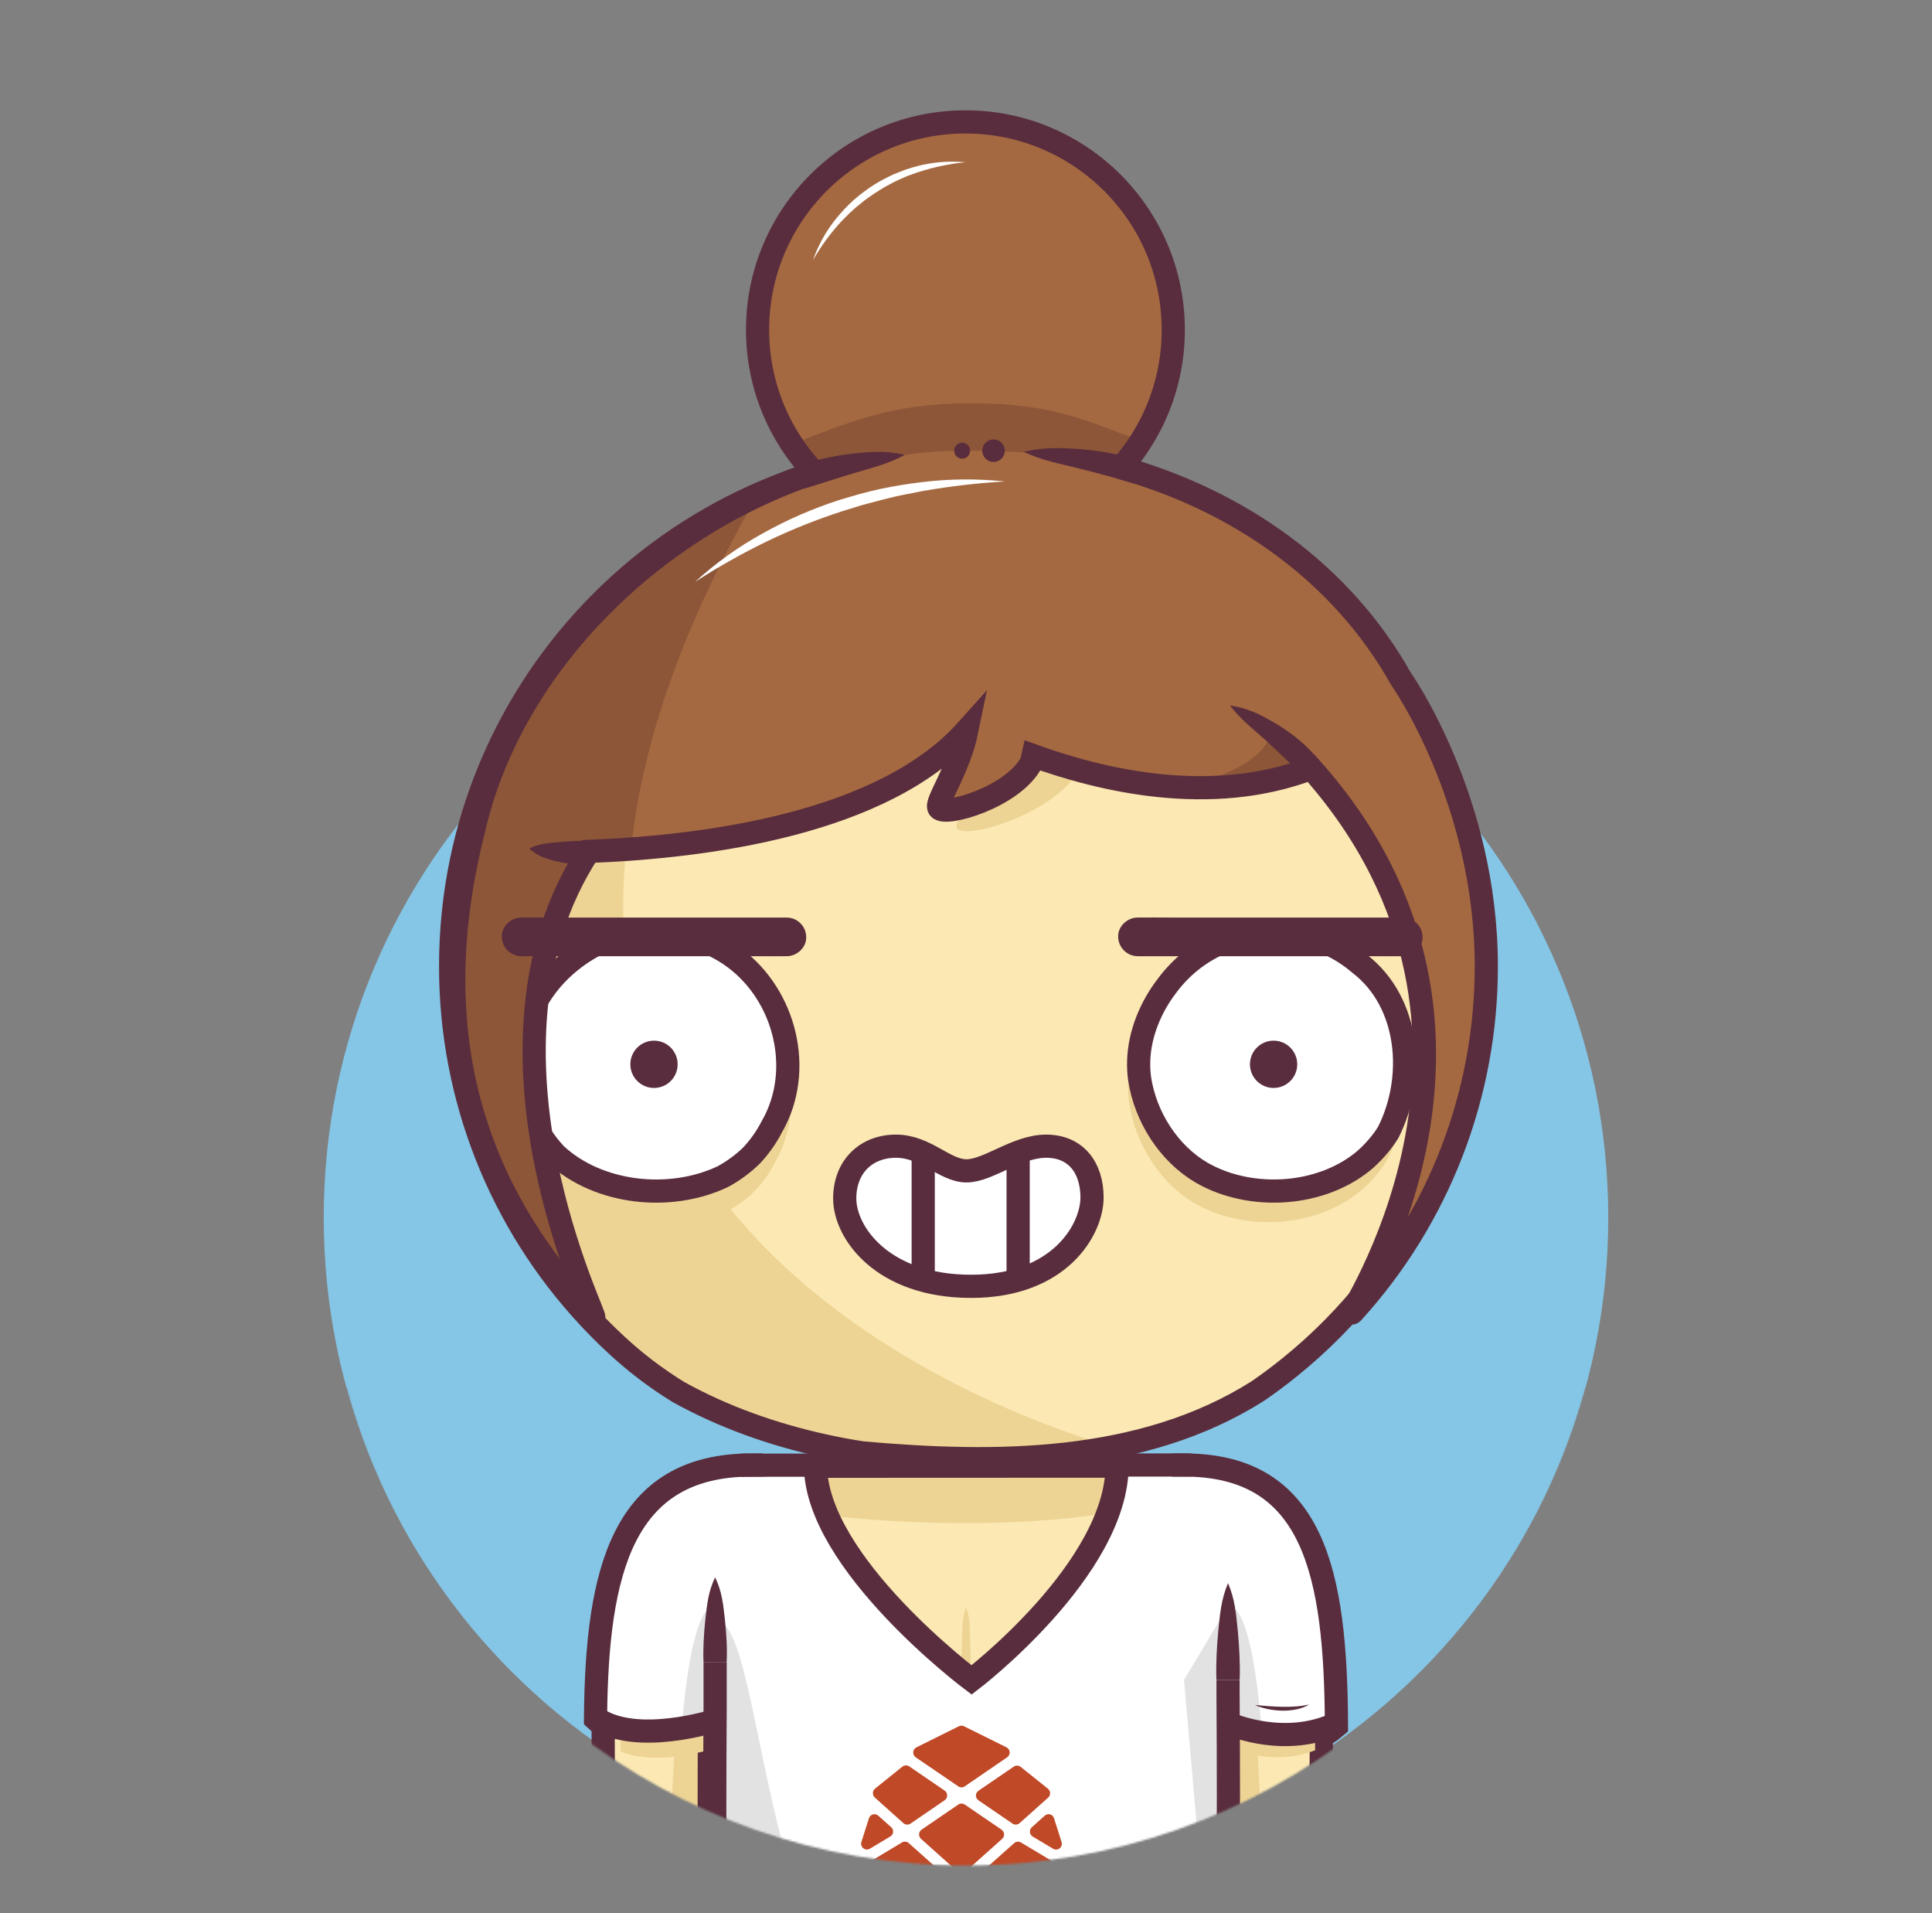 <svg width="1000" height="990" viewBox="0 0 1000 990" fill="none" xmlns="http://www.w3.org/2000/svg">
<rect x="0" y="0" width="1000" height="990" fill="#808080" stroke="none"/>
<mask id="mask0_22_5180" style="mask-type:luminance" maskUnits="userSpaceOnUse" x="0" y="0" width="1000" height="966">
<path d="M1000 0H0V718.31H179.2C217.58 860.69 346.65 965.41 500 965.41C653.35 965.41 782.42 860.69 820.8 718.31H1000V0Z" fill="white"/>
</mask>
<g mask="url(#mask0_22_5180)">
<path d="M500.001 962.602C683.603 962.602 832.443 813.763 832.443 630.16C832.443 446.557 683.603 297.718 500.001 297.718C316.398 297.718 167.559 446.557 167.559 630.16C167.559 813.763 316.398 962.602 500.001 962.602Z" fill="#85C5E5"/>
<path d="M610 758.72C700.76 758.72 682 872.96 682.87 1000H610V758.72Z" fill="#FBE8B3"/>
<path d="M632.74 831.87L610 870L621.38 1000H653.14C653.91 819.73 632.74 831.87 632.74 831.87Z" fill="#EDD494"/>
<path d="M233.25 500C233.25 352.68 352.68 233.25 500 233.25C647.32 233.25 766.75 352.68 766.75 500C766.788 539.694 757.949 578.895 740.88 614.731C723.811 650.568 698.945 682.135 668.1 707.12C662.627 711.573 656.98 715.803 651.16 719.81C591 758 515 758 446.39 751.89C439.73 750.89 433.09 749.63 426.5 748.18C400.17 742.38 374.68 733.43 351.13 720.38C345.31 716.793 339.667 712.92 334.2 708.76C328.706 704.576 323.432 700.11 318.4 695.38C313.64 690.96 309.044 686.367 304.61 681.6C258.667 632.299 233.161 567.39 233.25 500Z" fill="#FBE8B3"/>
<path d="M269.612 634.48C270.312 635.68 271.002 636.88 271.722 638.06C272.152 638.78 272.602 639.48 273.052 640.2C273.712 641.27 274.372 642.34 275.052 643.39C275.532 644.15 276.052 644.89 276.512 645.63C277.172 646.63 277.832 647.63 278.512 648.63C279.022 649.39 279.512 650.15 280.072 650.91C280.732 651.91 281.392 652.83 282.072 653.79C282.612 654.56 283.172 655.32 283.722 656.09C284.272 656.86 285.062 657.94 285.722 658.86C286.382 659.78 286.872 660.39 287.452 661.15C288.032 661.91 288.822 662.95 289.522 663.85C290.222 664.75 290.712 665.36 291.312 666.11C291.912 666.86 292.722 667.87 293.432 668.74C294.142 669.61 294.662 670.23 295.282 670.97C295.902 671.71 296.722 672.69 297.452 673.54C298.182 674.39 298.722 675.01 299.362 675.74L301.582 678.24C302.232 678.97 302.892 679.68 303.582 680.4C304.442 681.34 305.312 682.27 306.182 683.19L307.392 684.47C308.682 685.81 309.982 687.15 311.302 688.47L311.562 688.74C312.852 690.02 314.162 691.29 315.472 692.55L317.052 694.05C318.002 694.94 318.952 695.83 319.912 696.71L321.072 697.77C322.072 698.71 323.162 699.63 324.212 700.55C327.478 703.397 330.812 706.127 334.212 708.74C339.672 712.9 345.315 716.773 351.142 720.36C374.692 733.36 400.142 742.36 426.512 748.16C433.102 749.61 439.742 750.86 446.402 751.87C488.502 755.62 533.402 757.05 575.682 748.79C508.452 729 185.592 612.74 388.802 257.48C386.082 258.73 383.402 260.02 380.742 261.36L380.152 261.65C378.932 262.26 377.712 262.89 376.502 263.53L375.502 264.06C371.742 266.06 368.022 268.13 364.372 270.29L363.472 270.82C362.312 271.51 361.162 272.21 360.012 272.92L359.142 273.46C355.568 275.693 352.052 278.003 348.592 280.39L347.512 281.14C346.422 281.9 345.352 282.66 344.282 283.43L343.622 283.9C341.442 285.493 339.288 287.107 337.162 288.74L336.542 289.22C335.542 290 334.542 290.8 333.542 291.61L332.372 292.55C331.372 293.36 330.372 294.17 329.372 295C327.262 296.75 325.182 298.55 323.132 300.37L321.992 301.37L319.302 303.82L318.002 305C315.148 307.667 312.358 310.39 309.632 313.17L308.252 314.58C307.462 315.4 306.672 316.22 305.892 317.05C305.432 317.54 304.972 318.05 304.522 318.53C303.148 319.997 301.795 321.483 300.462 322.99C300.012 323.5 299.552 323.99 299.102 324.53C298.392 325.34 297.692 326.16 296.992 326.98L295.482 328.77C294.802 329.58 294.122 330.39 293.482 331.21C292.942 331.87 292.402 332.54 291.872 333.21C290.802 334.54 289.752 335.87 288.712 337.21C288.172 337.91 287.632 338.61 287.102 339.32C286.572 340.03 285.902 340.91 285.312 341.72C284.722 342.53 284.242 343.17 283.722 343.9C283.202 344.63 282.592 345.45 282.042 346.23C281.095 347.563 280.162 348.913 279.242 350.28C278.742 351.01 278.242 351.76 277.752 352.5C277.262 353.24 276.652 354.16 276.112 355L274.622 357.31L272.942 360.02C272.512 360.71 272.082 361.4 271.662 362.09C270.772 363.55 269.912 365.02 269.052 366.49L267.832 368.65C267.292 369.6 266.752 370.56 266.222 371.52C265.822 372.25 265.422 372.98 265.032 373.71C264.392 374.9 263.762 376.1 263.132 377.3L261.932 379.64C261.292 380.92 260.652 382.19 260.022 383.48C259.692 384.17 259.352 384.87 259.022 385.57C258.502 386.66 258.022 387.76 257.492 388.86C257.182 389.52 256.882 390.18 256.582 390.86C255.842 392.507 255.118 394.173 254.412 395.86C254.192 396.38 253.982 396.91 253.762 397.43C253.232 398.7 252.712 399.97 252.202 401.25C251.932 401.92 251.672 402.59 251.412 403.25C250.912 404.51 250.412 405.78 249.962 407.05C249.752 407.6 249.542 408.15 249.342 408.7C248.715 410.453 248.098 412.207 247.492 413.96L246.932 415.66C246.492 416.993 246.062 418.327 245.642 419.66L245.042 421.57C244.572 423.11 244.112 424.65 243.672 426.2C243.572 426.53 243.472 426.86 243.382 427.2C242.862 429.04 242.362 430.887 241.882 432.74C241.722 433.33 241.582 433.93 241.432 434.52C241.082 435.91 240.742 437.3 240.432 438.7L240.012 440.45C239.582 442.35 239.162 444.25 238.772 446.16L238.622 446.93C238.282 448.63 237.948 450.33 237.622 452.03C237.512 452.64 237.412 453.24 237.302 453.85C237.042 455.34 236.792 456.85 236.562 458.35C236.482 458.86 236.392 459.35 236.322 459.87C236.022 461.82 235.752 463.78 235.492 465.75L235.342 467.05C235.142 468.64 234.962 470.24 234.792 471.84C234.732 472.44 234.662 473.04 234.602 473.65C234.442 475.33 234.292 477.02 234.152 478.71C234.152 479.06 234.092 479.4 234.072 479.71C233.925 481.71 233.795 483.727 233.682 485.76C233.682 486.29 233.682 486.83 233.612 487.36C233.545 488.933 233.485 490.503 233.432 492.07C233.432 492.66 233.432 493.25 233.432 493.84C233.432 495.89 233.352 497.95 233.352 500.01C233.352 500.01 233.352 500.08 233.352 500.11C233.352 502.33 233.352 504.53 233.432 506.73C233.432 507.49 233.492 508.25 233.512 509.01C233.562 510.48 233.612 511.95 233.682 513.42C233.682 514.31 233.792 515.19 233.842 516.08C233.922 517.41 233.992 518.74 234.092 520.08C234.162 521.08 234.252 521.97 234.332 522.91C234.442 524.17 234.542 525.43 234.672 526.68C234.762 527.68 234.882 528.62 234.982 529.59C235.122 530.8 235.252 532.02 235.402 533.23C235.522 534.23 235.662 535.23 235.792 536.18C235.952 537.36 236.112 538.55 236.292 539.73C236.442 540.73 236.602 541.73 236.762 542.73C236.942 543.89 237.132 545.06 237.332 546.22C237.512 547.22 237.692 548.22 237.882 549.22C238.092 550.37 238.312 551.52 238.532 552.66C238.752 553.8 238.942 554.66 239.152 555.66C239.392 556.8 239.632 557.93 239.892 559.06C240.152 560.19 240.332 561.06 240.572 561.99C240.832 563.12 241.112 564.24 241.392 565.35C241.672 566.46 241.882 567.3 242.132 568.26C242.432 569.38 242.732 570.49 243.042 571.6C243.302 572.6 243.572 573.52 243.852 574.47C244.172 575.58 244.502 576.68 244.852 577.78C245.202 578.88 245.432 579.67 245.732 580.62C246.032 581.57 246.432 582.81 246.792 583.9C247.152 584.99 247.412 585.77 247.732 586.7C248.112 587.79 248.492 588.88 248.882 589.97C249.212 590.88 249.532 591.8 249.882 592.71L251.122 595.98C251.472 596.87 251.812 597.77 252.122 598.66C252.562 599.75 253.012 600.85 253.462 601.94C253.822 602.8 254.172 603.67 254.542 604.53C255.012 605.65 255.542 606.75 255.992 607.86C256.362 608.68 256.722 609.51 257.092 610.33C257.612 611.49 258.162 612.63 258.692 613.77L259.772 616.07C260.382 617.33 261.012 618.57 261.642 619.82C261.962 620.45 262.262 621.09 262.592 621.72C264.512 625.46 266.512 629.15 268.592 632.79C268.882 633.26 269.252 633.87 269.612 634.48Z" fill="#EDD494"/>
<path d="M233.25 500C233.25 352.68 352.68 233.25 500 233.25C647.32 233.25 766.75 352.68 766.75 500C766.788 539.694 757.949 578.895 740.88 614.731C723.811 650.568 698.945 682.135 668.1 707.12C662.627 711.573 656.98 715.803 651.16 719.81C591 758 515 758 446.39 751.89C439.73 750.89 433.09 749.63 426.5 748.18C400.17 742.38 374.68 733.43 351.13 720.38C345.31 716.793 339.667 712.92 334.2 708.76C328.706 704.576 323.432 700.11 318.4 695.38C313.64 690.96 309.044 686.367 304.61 681.6C258.667 632.299 233.161 567.39 233.25 500Z" stroke="#592D3D" stroke-width="12" stroke-miterlimit="10"/>
<path d="M386.122 758.72C295.352 758.72 314.122 872.96 313.252 1000H386.122V758.72Z" fill="#FBE8B3"/>
<path d="M367.232 831.87L390.002 870L378.612 1000H346.882C346.072 819.73 367.232 831.87 367.232 831.87Z" fill="#EDD494"/>
<path d="M619.472 1070H380.532C377.011 1070 373.636 1068.6 371.148 1066.11C368.659 1063.62 367.262 1060.24 367.262 1056.72V772C367.262 768.48 368.659 765.103 371.148 762.613C373.636 760.123 377.011 758.723 380.532 758.72H613.762C626.852 758.72 632.762 766.38 632.762 778.6V1056.68C632.767 1058.43 632.427 1060.16 631.761 1061.78C631.096 1063.39 630.117 1064.86 628.883 1066.1C627.648 1067.34 626.181 1068.32 624.566 1068.99C622.951 1069.66 621.22 1070 619.472 1070Z" fill="#FBE8B3"/>
<path d="M629.052 766.62C628.055 765.394 627.212 764.051 626.542 762.62C624.141 760.738 621.284 759.527 618.262 759.11C616.773 758.879 615.268 758.766 613.762 758.77H380.532C377.02 758.773 373.652 760.166 371.165 762.645C368.679 765.125 367.275 768.488 367.262 772C396.262 782.42 450.552 788.24 500.002 788.24C563.062 788.24 604.382 778.89 629.052 766.62Z" fill="#EDD494"/>
<path d="M610 758.72C700.76 758.72 682 872.96 682.87 1000H632.74" stroke="#592D3D" stroke-width="12" stroke-miterlimit="10" stroke-linecap="square"/>
<path d="M386.122 758.72C295.352 758.72 314.122 872.96 313.252 1000H363.322" stroke="#592D3D" stroke-width="12" stroke-miterlimit="10" stroke-linecap="square"/>
<path d="M380.531 758.82L613.761 758.72" stroke="#592D3D" stroke-width="12" stroke-miterlimit="10"/>
<path d="M380.532 1070H497.152C388.002 1070 396.242 838.82 367.262 838.82V1056.68C367.257 1058.43 367.596 1060.16 368.26 1061.77C368.925 1063.39 369.901 1064.86 371.134 1066.09C372.366 1067.33 373.831 1068.31 375.444 1068.98C377.056 1069.65 378.785 1070 380.532 1070Z" fill="#EDD494"/>
<path d="M361.259 860.85C361.069 857.18 361.149 853.51 361.309 849.85C361.469 846.19 361.779 842.5 362.169 838.85C362.369 837.01 362.569 835.18 362.819 833.34C363.069 831.5 363.309 829.67 363.669 827.83C364.378 824.022 365.585 820.323 367.259 816.83C368.933 820.323 370.14 824.022 370.849 827.83C371.209 829.67 371.469 831.5 371.699 833.34C371.929 835.18 372.149 837.01 372.349 838.85C372.729 842.52 373.029 846.19 373.199 849.85C373.369 853.51 373.449 857.19 373.259 860.85H361.259Z" fill="#592D3D"/>
<path d="M632.742 870V878C633.002 912 633.002 947 632.742 980.75C632.742 983.62 632.742 986.47 632.742 989.28V1056.69C632.746 1058.44 632.405 1060.16 631.74 1061.78C631.075 1063.39 630.099 1064.86 628.866 1066.1C627.634 1067.33 626.17 1068.31 624.558 1068.98C622.946 1069.65 621.217 1070 619.472 1070H380.532C377.011 1070 373.636 1068.6 371.148 1066.11C368.659 1063.62 367.262 1060.24 367.262 1056.72V998.52C367.262 996.01 367.262 993.45 367.262 990.87C367.012 956 367.012 921 367.262 885.57V860.85" stroke="#592D3D" stroke-width="12" stroke-miterlimit="10"/>
<path d="M626.74 870C626.55 865.83 626.64 861.65 626.8 857.47C626.96 853.29 627.27 849.12 627.65 844.94C627.85 842.85 628.06 840.76 628.3 838.67C628.54 836.58 628.79 834.5 629.15 832.41C629.847 828.106 631.052 823.9 632.74 819.88C634.428 823.9 635.633 828.106 636.33 832.41C636.69 834.5 636.95 836.59 637.18 838.67C637.41 840.75 637.63 842.85 637.83 844.94C638.21 849.12 638.52 853.29 638.68 857.47C638.84 861.65 638.93 865.83 638.74 870H626.74Z" fill="#592D3D"/>
<path d="M570.68 842.45C570.9 833 582.9 829 588.9 835C589.875 835.995 590.644 837.173 591.164 838.466C591.684 839.759 591.944 841.141 591.93 842.535C591.915 843.928 591.627 845.305 591.08 846.587C590.534 847.868 589.74 849.03 588.745 850.005C587.749 850.98 586.572 851.749 585.279 852.269C583.986 852.789 582.603 853.049 581.21 853.035C579.817 853.021 578.44 852.732 577.158 852.185C575.876 851.639 574.715 850.845 573.74 849.85C572.766 848.88 571.994 847.726 571.469 846.456C570.944 845.186 570.675 843.824 570.68 842.45Z" fill="#592D3D"/>
<path d="M408.109 842.15C407.899 834 416.899 830 422.899 833C430.899 836 430.899 847 422.899 852C418.899 854 414.899 852 411.149 849.52C410.182 848.552 409.416 847.403 408.894 846.138C408.372 844.873 408.106 843.518 408.109 842.15Z" fill="#592D3D"/>
<path d="M500 831.77C500.715 833.655 501.218 835.614 501.5 837.61C501.797 839.543 501.961 841.494 501.99 843.45L502.29 855.14C502.38 859.03 502.5 862.93 502.54 866.83L502.71 878.5C502.94 894.07 502.93 909.66 502.99 925.24C503.05 940.82 503.17 956.4 502.99 971.98C502.9 979.77 502.69 987.56 502.46 995.35C502.36 999.24 502.17 1003.14 501.79 1007.03C501.45 1010.96 500.859 1014.87 500.02 1018.72C499.181 1014.87 498.59 1010.96 498.25 1007.03C497.87 1003.14 497.68 999.24 497.58 995.35C497.35 987.56 497.14 979.77 497.05 971.98C496.85 956.4 497.05 940.82 497.05 925.24C497.05 909.66 497.05 894.09 497.23 878.51L497.4 866.81L497.73 855.13L498.06 843.45C498.097 841.494 498.264 839.543 498.56 837.61C498.822 835.616 499.305 833.657 500 831.77Z" fill="#EDD494"/>
<path d="M425.219 883C426.702 882.295 428.272 881.791 429.889 881.5C431.433 881.21 432.998 881.043 434.569 881L443.919 880.67L462.619 880.26C475.079 880.07 487.529 880.02 499.999 879.99C512.469 879.96 524.929 879.83 537.389 879.99C543.619 880.08 549.849 880.29 556.089 880.52C559.199 880.63 562.319 880.82 565.429 881.19C568.587 881.54 571.713 882.135 574.779 882.97C571.715 883.81 568.588 884.402 565.429 884.74C562.319 885.12 559.199 885.31 556.089 885.41C549.849 885.64 543.619 885.84 537.389 885.93C524.929 886.12 512.469 885.93 499.999 885.93C487.529 885.93 475.069 885.93 462.599 885.78C456.369 885.72 450.139 885.52 443.919 885.28L434.569 884.94C433.001 884.898 431.44 884.731 429.899 884.44C428.282 884.17 426.708 883.686 425.219 883Z" fill="#EDD494"/>
<path d="M442.41 914.38C443.591 913.817 444.853 913.442 446.15 913.27C447.349 913.101 448.561 913.05 449.77 913.12C452.16 913.22 454.55 913.28 456.94 913.33C461.72 913.44 466.5 913.48 471.28 913.5C480.91 913.5 490.37 913.58 500.04 913.29C509.71 913 519.3 912.86 528.92 912.9C533.73 912.9 538.54 913.03 543.34 913.14C545.757 913.172 548.17 913.329 550.57 913.61C553.037 913.882 555.472 914.395 557.84 915.14C555.528 916.048 553.129 916.718 550.68 917.14C548.296 917.569 545.888 917.857 543.47 918C538.65 918.35 533.83 918.65 529.02 918.82C519.38 919.18 509.75 919.14 500.14 919.27C495.33 919.27 490.53 919.49 485.66 919.37C480.79 919.25 475.97 919.24 471.14 919.06C466.31 918.88 461.46 918.48 456.64 917.98C454.22 917.71 451.82 917.41 449.41 917.08C448.193 916.931 446.996 916.649 445.84 916.24C444.599 915.82 443.439 915.191 442.41 914.38Z" fill="#EDD494"/>
<path d="M438.93 949.87C440.116 949.172 441.405 948.666 442.75 948.37C444.003 948.079 445.283 947.914 446.57 947.88L454.2 947.56C459.29 947.38 464.39 947.23 469.48 947.15C479.66 947 489.84 947 500 947C510.16 947 520.36 946.83 530.54 947C535.63 947.09 540.72 947.3 545.81 947.53C548.363 947.616 550.91 947.836 553.44 948.19C556.045 948.547 558.61 949.154 561.1 950C558.618 950.831 556.063 951.423 553.47 951.77C550.937 952.132 548.387 952.356 545.83 952.44C540.74 952.67 535.65 952.88 530.56 952.97C520.38 953.17 510.19 953.03 500.01 952.97C489.83 952.91 479.65 952.91 469.47 952.72C464.38 952.62 459.28 952.44 454.19 952.23L446.56 951.86C445.273 951.821 443.993 951.653 442.74 951.36C441.398 951.07 440.112 950.567 438.93 949.87Z" fill="#EDD494"/>
<path d="M680.7 905.78C680.9 868.68 679.49 835.71 672.96 810.39C662.88 785.04 644.78 769.92 612.84 769.92L635.69 904.39C635.69 904.39 658.2 914.68 680.7 905.78Z" fill="#EDD494"/>
<path d="M689.299 895.23C688.161 896.168 686.924 896.98 685.609 897.65" stroke="#592D3D" stroke-width="12" stroke-miterlimit="10" stroke-linecap="square"/>
<path d="M328.999 809.32C322.179 834.89 320.999 868.45 321.259 906.32C341.159 914.87 371.689 904.17 371.689 904.17L388.999 771.89C358.139 771.89 339.739 785.79 328.999 809.32Z" fill="#EDD494"/>
<path d="M616.662 758.16L578.222 758.26C578.222 811.98 502.892 869.4 502.892 869.4C502.892 869.4 422.092 808.82 422.092 758.26L383.432 758.16C379.912 758.16 376.536 759.558 374.046 762.046C371.555 764.534 370.155 767.91 370.152 771.43V1056.12C370.155 1059.64 371.555 1063.02 374.046 1065.5C376.536 1067.99 379.912 1069.39 383.432 1069.39H622.362C625.882 1069.39 629.257 1067.99 631.746 1065.5C634.234 1063.01 635.632 1059.64 635.632 1056.12V778C635.632 765.82 629.752 758.16 616.662 758.16Z" fill="white"/>
<path d="M612.84 758.16C676.38 758.16 686.24 814.16 686.74 891.32C668.15 902.94 637.83 892.64 637.83 892.64L612.84 758.16Z" fill="white"/>
<path d="M635.63 831.31L612.84 869.4L624.23 999.4H635.83V893.78L653.11 896.67C647.49 824.5 635.63 831.31 635.63 831.31Z" fill="#E2E2E2"/>
<path d="M389.002 758.16C327.222 758.16 313.182 811.95 312.152 885.82C331.152 905.67 370.102 890.4 370.102 890.4L389.002 758.16Z" fill="white"/>
<path d="M370.122 831.31V890.4L352.812 894.7C358.483 824.63 370.122 831.31 370.122 831.31Z" fill="#E2E2E2"/>
<path d="M612.84 758.16C680.26 758.16 691.29 814.44 691.74 891.94C665.54 904.36 637.83 892.64 637.83 892.64" stroke="#592D3D" stroke-width="12" stroke-miterlimit="10" stroke-linecap="square"/>
<path d="M389 758.16C322.21 758.16 308.92 812.85 308.25 888.87C328.84 903.66 370.1 890.4 370.1 890.4" stroke="#592D3D" stroke-width="12" stroke-miterlimit="10" stroke-linecap="square"/>
<path d="M383.429 1069.39H499.999C390.809 1069.39 399.089 838.25 370.109 838.25V1056.12C370.111 1057.87 370.456 1059.6 371.127 1061.21C371.797 1062.82 372.779 1064.29 374.017 1065.52C375.254 1066.75 376.722 1067.73 378.337 1068.39C379.953 1069.06 381.683 1069.4 383.429 1069.39Z" fill="#E2E2E2"/>
<path d="M364.149 860.29C363.959 856.62 364.039 852.94 364.209 849.29C364.379 845.64 364.679 841.95 365.059 838.29C365.259 836.46 365.469 834.62 365.709 832.78C365.949 830.94 366.199 829.11 366.559 827.28C367.267 823.471 368.474 819.773 370.149 816.28C371.824 819.773 373.031 823.471 373.739 827.28C374.099 829.11 374.359 830.95 374.589 832.78C374.819 834.61 375.039 836.46 375.239 838.29C375.626 841.97 375.912 845.637 376.099 849.29C376.259 852.96 376.339 856.64 376.099 860.29H364.149Z" fill="#592D3D"/>
<path d="M635.632 869.4V877.4C635.892 911.4 635.892 946.4 635.632 980.16C635.632 983.03 635.632 985.88 635.632 988.69V1056.1C635.632 1059.62 634.234 1062.99 631.745 1065.48C629.257 1067.97 625.881 1069.37 622.362 1069.37H383.432C379.912 1069.37 376.535 1067.97 374.045 1065.48C371.555 1063 370.155 1059.62 370.152 1056.1V990.3C369.892 955.44 369.892 920.44 370.152 885V860.29" stroke="#592D3D" stroke-width="12" stroke-miterlimit="10"/>
<path d="M629.63 869.4C629.44 865.22 629.53 861.04 629.69 856.87C629.85 852.7 630.16 848.51 630.55 844.34C630.75 842.25 630.95 840.16 631.19 838.07C631.43 835.98 631.68 833.89 632.05 831.8C632.741 827.496 633.943 823.29 635.63 819.27C637.325 823.288 638.531 827.494 639.22 831.8C639.58 833.89 639.85 835.98 640.07 838.07C640.29 840.16 640.52 842.25 640.72 844.34C641.11 848.51 641.41 852.69 641.57 856.87C641.73 861.05 641.83 865.22 641.63 869.4H629.63Z" fill="#592D3D"/>
<path d="M383.43 758.26L616.66 758.16" stroke="#592D3D" stroke-width="12" stroke-miterlimit="10"/>
<path d="M310.719 891.94C311.857 892.972 313.089 893.896 314.399 894.7" stroke="#592D3D" stroke-width="12" stroke-miterlimit="10" stroke-linecap="square"/>
<path d="M677.59 882.13C675.509 883.367 673.222 884.22 670.84 884.65C668.465 885.113 666.049 885.327 663.63 885.29C661.221 885.247 658.821 884.986 656.46 884.51C655.28 884.29 654.12 883.94 652.97 883.64C651.82 883.34 650.69 882.86 649.59 882.4C650.8 882.4 651.98 882.57 653.15 882.67L656.67 882.96C657.84 882.96 659 883.16 660.17 883.17C661.34 883.18 662.5 883.28 663.66 883.29C665.98 883.34 668.3 883.29 670.66 883.11C672.99 882.943 675.305 882.616 677.59 882.13Z" fill="#592D3D"/>
<path d="M578.22 758.26C578.22 811.98 502.89 869.4 502.89 869.4C502.89 869.4 422.09 808.82 422.09 758.26" stroke="#592D3D" stroke-width="12" stroke-miterlimit="10"/>
<path fill-rule="evenodd" clip-rule="evenodd" d="M490.592 889C485.892 891.37 475.972 896 470.592 899.65C465.212 903.3 465.892 906.75 463.542 909.12C461.192 911.49 454.142 917.4 449.442 920.95C444.742 924.5 445.912 933.95 444.742 937.51C443.572 941.07 441.212 949.34 440.032 952.89C438.852 956.44 442.382 961.17 444.742 965.89C447.102 970.61 452.962 983.63 455.312 988.37C457.662 993.11 464.722 990.73 470.592 995.46C476.971 1000.59 483.65 1005.33 490.592 1009.66C496.462 1013.21 498.822 1013.21 504.692 1009.66C511.635 1005.33 518.314 1000.59 524.692 995.46C530.572 990.73 537.622 993.1 539.982 988.37C542.342 983.64 548.202 970.62 550.552 965.89C552.902 961.16 556.432 956.42 555.262 952.89C554.092 949.36 551.732 941.06 550.552 937.51C549.372 933.96 550.552 924.51 545.852 920.95C540.946 917.258 536.24 913.309 531.752 909.12C527.752 905.35 529.402 903.2 524.692 899.65C519.982 896.1 509.412 891.37 504.692 889C502.523 887.838 500.102 887.231 497.642 887.231C495.182 887.231 492.76 887.838 490.592 889Z" fill="white"/>
<path fill-rule="evenodd" clip-rule="evenodd" d="M474.001 909.46L496.001 924.46C496.5 924.79 497.083 924.97 497.681 924.98C498.277 924.976 498.859 924.795 499.351 924.46L521.351 909.39C521.773 909.089 522.11 908.684 522.329 908.214C522.547 907.744 522.641 907.226 522.599 906.709C522.558 906.192 522.384 905.695 522.093 905.266C521.803 904.837 521.406 904.49 520.941 904.26L498.941 893.36C498.529 893.162 498.078 893.06 497.621 893.06C497.164 893.06 496.713 893.162 496.301 893.36L474.361 904.26C473.889 904.491 473.486 904.843 473.192 905.279C472.898 905.716 472.725 906.221 472.688 906.746C472.652 907.271 472.754 907.796 472.984 908.269C473.215 908.742 473.566 909.146 474.001 909.44V909.46ZM505.141 929.19C505.138 929.68 505.255 930.163 505.482 930.597C505.709 931.031 506.038 931.403 506.441 931.68L524.081 943.74C524.632 944.11 525.29 944.288 525.952 944.245C526.615 944.201 527.244 943.939 527.741 943.5L542.531 930.27C542.86 929.979 543.121 929.62 543.295 929.217C543.469 928.814 543.553 928.378 543.541 927.94C543.529 927.501 543.42 927.07 543.223 926.678C543.026 926.286 542.746 925.942 542.401 925.67L528.281 914.38C527.782 913.982 527.168 913.753 526.529 913.728C525.891 913.703 525.261 913.882 524.731 914.24L506.441 926.75C506.043 927.022 505.716 927.385 505.488 927.81C505.26 928.235 505.138 928.708 505.131 929.19H505.141ZM461.271 945.59C461.627 945.904 461.903 946.298 462.077 946.74C462.251 947.181 462.317 947.658 462.271 948.13C462.222 948.602 462.061 949.056 461.802 949.454C461.543 949.853 461.193 950.183 460.781 950.42L450.251 956.73C449.729 957.039 449.126 957.182 448.521 957.141C447.916 957.1 447.337 956.877 446.861 956.5C446.382 956.122 446.029 955.606 445.85 955.021C445.671 954.437 445.675 953.812 445.861 953.23L449.761 940.98C449.909 940.502 450.174 940.069 450.532 939.72C450.89 939.37 451.33 939.116 451.811 938.98C452.293 938.843 452.801 938.831 453.288 938.947C453.774 939.062 454.223 939.301 454.591 939.64L461.271 945.59ZM518.401 946.87L499.351 933.87C498.857 933.539 498.276 933.362 497.681 933.362C497.087 933.362 496.505 933.539 496.011 933.87L477.011 946.87C476.635 947.128 476.322 947.468 476.097 947.865C475.871 948.262 475.74 948.705 475.711 949.16C475.688 949.618 475.765 950.076 475.938 950.501C476.11 950.926 476.375 951.308 476.711 951.62L495.711 968.62C496.26 969.112 496.974 969.38 497.711 969.37C498.448 969.374 499.159 969.107 499.711 968.62L518.711 951.62C519.056 951.314 519.325 950.933 519.498 950.507C519.672 950.08 519.745 949.619 519.711 949.16C519.681 948.703 519.546 948.259 519.317 947.862C519.088 947.465 518.772 947.126 518.391 946.87H518.401ZM467.601 943.5L452.821 930.27C452.493 929.971 452.234 929.604 452.061 929.195C451.889 928.786 451.807 928.344 451.821 927.9C451.83 927.461 451.935 927.03 452.128 926.636C452.322 926.242 452.599 925.895 452.941 925.62L467.061 914.26C467.564 913.858 468.182 913.629 468.825 913.606C469.468 913.582 470.101 913.766 470.631 914.13L488.901 926.63C489.318 926.908 489.661 927.284 489.898 927.725C490.135 928.166 490.26 928.659 490.261 929.16C490.263 929.66 490.139 930.153 489.902 930.593C489.664 931.033 489.32 931.407 488.901 931.68L471.281 943.74C470.729 944.115 470.067 944.296 469.4 944.252C468.734 944.209 468.101 943.944 467.601 943.5ZM543.481 962.5L528.431 953.5C527.885 953.179 527.252 953.039 526.621 953.1C525.991 953.161 525.396 953.42 524.921 953.84L506.531 970.25C506.155 970.59 505.872 971.019 505.707 971.498C505.542 971.978 505.501 972.491 505.587 972.99C505.674 973.489 505.886 973.958 506.203 974.354C506.521 974.749 506.933 975.057 507.401 975.25L532.911 985.59C533.632 985.876 534.435 985.873 535.152 985.58C535.87 985.287 536.447 984.728 536.761 984.02L544.661 966.31C544.963 965.642 545.009 964.886 544.792 964.186C544.575 963.486 544.108 962.89 543.481 962.51V962.5ZM545.571 941L549.461 953.25C549.608 953.701 549.646 954.18 549.572 954.649C549.498 955.117 549.314 955.562 549.035 955.945C548.756 956.329 548.39 956.641 547.967 956.855C547.544 957.07 547.076 957.181 546.601 957.18C546.065 957.18 545.539 957.031 545.081 956.75L534.531 950.44C534.125 950.202 533.782 949.87 533.531 949.471C533.281 949.073 533.13 948.619 533.091 948.15C533.045 947.678 533.112 947.201 533.286 946.76C533.46 946.318 533.736 945.924 534.091 945.61L540.781 939.61C541.152 939.279 541.6 939.046 542.083 938.93C542.567 938.815 543.071 938.822 543.551 938.95C544.033 939.095 544.47 939.359 544.823 939.717C545.176 940.075 545.434 940.516 545.571 941ZM489.771 973C489.855 972.493 489.807 971.973 489.632 971.489C489.457 971.006 489.161 970.576 488.771 970.24L470.381 953.83C469.907 953.41 469.312 953.151 468.682 953.09C468.051 953.029 467.417 953.169 466.871 953.49L451.871 962.49C451.239 962.875 450.769 963.478 450.549 964.184C450.328 964.891 450.371 965.653 450.671 966.33L458.591 984.04C458.908 984.744 459.484 985.299 460.199 985.59C460.914 985.88 461.714 985.884 462.431 985.6L487.931 975.27C488.406 975.08 488.824 974.771 489.146 974.374C489.469 973.977 489.684 973.504 489.771 973ZM498.771 978L519.231 986.29C519.736 986.495 520.174 986.834 520.501 987.269C520.827 987.705 521.029 988.221 521.085 988.763C521.14 989.304 521.047 989.851 520.816 990.343C520.585 990.836 520.224 991.257 519.771 991.56L499.291 1005.78C498.803 1006.13 498.22 1006.31 497.621 1006.32C497.023 1006.31 496.442 1006.12 495.951 1005.78L475.491 991.56C475.041 991.254 474.682 990.83 474.453 990.335C474.225 989.84 474.136 989.292 474.196 988.75C474.255 988.209 474.461 987.693 474.792 987.26C475.122 986.826 475.565 986.491 476.071 986.29L496.531 978C497.265 977.734 498.073 977.755 498.791 978.06L498.771 978Z" fill="#C04927"/>
<path d="M271.401 568.53C270.401 540.17 289.401 516.17 314.681 504.97C317.336 503.883 320.062 502.981 322.841 502.27C336.856 498.806 351.599 499.759 365.051 505C368.12 506.18 371.103 507.57 373.981 509.16C403.511 525.05 416.771 562.41 405.341 592.62C404.183 595.666 402.785 598.615 401.161 601.44C397.173 609.748 391.15 616.913 383.651 622.27C381.149 624.111 378.527 625.781 375.801 627.27C348.421 640.27 311.421 636.27 289.351 615.87C287.141 613.527 285.099 611.031 283.241 608.4C281.118 605.397 279.255 602.219 277.671 598.9C274.318 592.095 272.389 584.677 272.001 577.1C271.639 574.257 271.439 571.396 271.401 568.53Z" fill="#EDD494"/>
<path d="M269.772 550.18C268.772 521.82 287.772 497.82 313.052 486.62C315.703 485.533 318.427 484.631 321.202 483.92C335.215 480.438 349.962 481.374 363.422 486.6C366.487 487.78 369.468 489.17 372.342 490.76C401.872 506.65 415.132 544.02 403.702 574.22C402.552 577.269 401.154 580.219 399.522 583.04C398.14 585.749 396.566 588.356 394.812 590.84C393.084 593.302 391.186 595.641 389.132 597.84C386.912 600.037 384.532 602.066 382.012 603.91C379.512 605.753 376.889 607.424 374.162 608.91C346.782 621.91 309.782 617.91 287.722 597.52C285.511 595.174 283.47 592.674 281.612 590.04C279.487 587.037 277.62 583.859 276.032 580.54C272.67 573.761 270.727 566.366 270.322 558.81C269.964 555.947 269.781 553.065 269.772 550.18Z" fill="white" stroke="#592D3D" stroke-width="12" stroke-miterlimit="10"/>
<path d="M338.51 563.03C345.27 563.03 350.75 557.55 350.75 550.79C350.75 544.03 345.27 538.55 338.51 538.55C331.75 538.55 326.27 544.03 326.27 550.79C326.27 557.55 331.75 563.03 338.51 563.03Z" fill="#592D3D"/>
<path d="M583.89 560.47C584.32 545.34 590.56 530.38 598.99 519.14C601.143 516.12 603.523 513.268 606.11 510.61C617.61 498.622 633.013 491.133 649.543 489.492C666.074 487.852 682.648 492.166 696.28 501.66C698.552 503.245 700.732 504.958 702.81 506.79C729.81 528.24 732.93 569.93 718.13 600.02C716.692 602.411 715.096 604.703 713.35 606.88C711.037 609.781 708.503 612.499 705.77 615.01C685.5 632.84 653.96 637.14 628.36 627.43C624.713 626.054 621.185 624.382 617.81 622.43C599.91 611.65 587.44 591.34 584.38 570.2C583.966 566.974 583.802 563.721 583.89 560.47Z" fill="#EDD494"/>
<path d="M589.382 549C589.802 534.85 595.802 520.85 603.902 510.34C605.986 507.506 608.279 504.832 610.762 502.34C622.013 491.101 636.821 484.123 652.651 482.602C668.481 481.08 684.347 485.11 697.532 494C699.714 495.477 701.811 497.076 703.812 498.79C729.812 518.86 732.812 557.86 718.552 586.01C717.17 588.255 715.633 590.4 713.952 592.43C711.72 595.146 709.282 597.686 706.662 600.03C687.152 616.71 656.802 620.74 632.172 611.65C628.658 610.346 625.257 608.758 622.002 606.9C604.782 596.82 592.782 577.82 589.832 558.05C589.439 555.05 589.289 552.024 589.382 549Z" fill="white" stroke="#592D3D" stroke-width="12" stroke-miterlimit="10"/>
<path d="M659.209 563.03C665.969 563.03 671.449 557.55 671.449 550.79C671.449 544.03 665.969 538.55 659.209 538.55C652.449 538.55 646.969 544.03 646.969 550.79C646.969 557.55 652.449 563.03 659.209 563.03Z" fill="#592D3D"/>
<path d="M463.75 593.17C479.3 593.17 488.87 605.93 500.24 605.93C511.61 605.93 526.15 593.17 541.51 593.17C556.87 593.17 565.23 604.29 565.23 619.69C565.23 636.34 548.48 665.69 502.63 665.69C456.78 665.69 437.23 637.95 437.23 620.24C437.23 603.89 448.2 593.17 463.75 593.17Z" fill="white" stroke="#592D3D" stroke-width="12" stroke-miterlimit="10"/>
<path d="M477.852 596.6V662.1" stroke="#592D3D" stroke-width="12" stroke-miterlimit="10"/>
<path d="M526.992 596.6V662.1" stroke="#592D3D" stroke-width="12" stroke-miterlimit="10"/>
<path d="M499.701 278.25C559.116 278.25 607.281 230.085 607.281 170.67C607.281 111.255 559.116 63.09 499.701 63.09C440.286 63.09 392.121 111.255 392.121 170.67C392.121 230.085 440.286 278.25 499.701 278.25Z" fill="#A56941"/>
<path d="M559.289 397.34C546.419 421.34 499.289 434.78 495.459 428.76C491.159 422.03 533.299 373.44 509.359 322.62" fill="#EDD494"/>
<path d="M420.82 134.59C423.577 126.683 427.699 119.322 433 112.84C434.37 111.25 435.72 109.63 437.16 108.1C438.6 106.57 440.16 105.1 441.69 103.69C443.22 102.28 444.9 100.96 446.57 99.69C448.24 98.42 449.98 97.19 451.74 96.04C453.5 94.89 455.34 93.83 457.21 92.85L460.03 91.42C460.96 90.922 461.915 90.471 462.89 90.07C464.89 89.31 466.78 88.45 468.78 87.78C470.78 87.11 472.78 86.46 474.78 85.97C482.888 83.862 491.3 83.185 499.64 83.97C491.482 84.756 483.434 86.433 475.64 88.97C474.64 89.23 473.74 89.67 472.79 89.97L469.94 90.97C468.06 91.7 466.25 92.62 464.4 93.42C462.55 94.22 460.82 95.27 459.02 96.19C457.22 97.11 455.58 98.28 453.85 99.31C452.12 100.34 450.52 101.59 448.85 102.72C447.18 103.85 445.7 105.24 444.09 106.47C442.48 107.7 441.09 109.15 439.56 110.47L435.28 114.78C429.74 120.826 424.89 127.47 420.82 134.59Z" fill="white"/>
<path d="M409.801 229.76C429.001 259 435.671 233.25 498.001 233.25C605.211 233.25 571.621 258.25 590.691 228.1C563.101 218.45 546.691 208.71 502.561 208.71C460.261 208.71 438.691 219.05 409.801 229.76Z" fill="#8D5638"/>
<path d="M499.701 278.25C559.116 278.25 607.281 230.085 607.281 170.67C607.281 111.255 559.116 63.09 499.701 63.09C440.286 63.09 392.121 111.255 392.121 170.67C392.121 230.085 440.286 278.25 499.701 278.25Z" stroke="#592D3D" stroke-width="12" stroke-miterlimit="10"/>
<path d="M421.521 244.56C335.161 273.62 263.781 346.74 245.061 429.8C213.001 556.34 262.891 634 307.171 681.6C311.541 686.3 237.711 543.34 304.741 440.6C365.841 438.28 457.161 426.22 500.521 377.74C496.181 398.87 484.001 415 486.001 418.18C488.881 422.69 524.191 412.65 533.841 394.64L534.671 391.03C569.391 403.61 626.431 417.62 678.671 397.64C801.811 535.94 691.291 689 700.301 679C744.783 630.004 769.387 566.176 769.301 500C769.301 413.58 725.021 351.11 725.021 351.11C694.501 296.7 641.501 259.24 580.221 242" fill="#A56941"/>
<path d="M326.66 439.38C332.04 387.16 351.66 326.88 391.36 257.48C388.646 258.733 385.96 260.027 383.3 261.36L382.71 261.65C381.49 262.26 380.27 262.89 379.06 263.53L378.06 264.06C374.3 266.06 370.59 268.137 366.93 270.29L366.03 270.82C364.87 271.51 363.72 272.21 362.57 272.92L361.71 273.46C358.13 275.693 354.61 278.003 351.15 280.39L350.07 281.14C348.99 281.9 347.91 282.66 346.84 283.43L346.19 283.9C344.01 285.493 341.853 287.107 339.72 288.74L339.1 289.22C338.1 290 337.1 290.8 336.1 291.61L334.92 292.55C333.92 293.36 332.92 294.17 331.92 295C329.81 296.75 327.74 298.55 325.68 300.37L324.54 301.37L321.85 303.82L320.53 305C317.683 307.667 314.893 310.39 312.16 313.17L310.79 314.58C309.99 315.4 309.2 316.22 308.42 317.05L307.05 318.53C305.683 320.023 304.333 321.513 303 323C302.54 323.51 302.08 324 301.63 324.54C300.92 325.35 300.22 326.17 299.52 327C299.01 327.59 298.52 328.18 298.01 328.78C297.33 329.59 296.65 330.4 296.01 331.22C295.47 331.88 294.94 332.55 294.4 333.22C293.34 334.55 292.29 335.88 291.25 337.22C290.7 337.92 290.16 338.62 289.63 339.33C289.1 340.04 288.43 340.92 287.84 341.73L286.25 343.91C285.69 344.69 285.12 345.46 284.57 346.24C283.63 347.58 282.69 348.93 281.77 350.29C281.27 351.02 280.77 351.77 280.29 352.51C279.81 353.25 279.18 354.17 278.64 355.01C278.1 355.85 277.64 356.55 277.16 357.32C276.68 358.09 276.03 359.12 275.47 360.03C275.04 360.72 274.61 361.41 274.19 362.1C273.31 363.56 272.443 365.027 271.59 366.5C271.17 367.22 270.77 367.94 270.36 368.66C269.82 369.61 269.28 370.57 268.75 371.53C268.35 372.26 267.95 372.99 267.56 373.72C266.92 374.91 266.29 376.11 265.67 377.31C265.26 378.09 264.86 378.87 264.46 379.65C263.82 380.93 263.18 382.2 262.56 383.49C262.22 384.18 261.89 384.88 261.56 385.58C261.04 386.67 260.56 387.77 260.02 388.87L259.11 390.87C258.37 392.517 257.647 394.183 256.94 395.87C256.72 396.39 256.51 396.92 256.29 397.44C255.76 398.71 255.29 399.98 254.73 401.26C254.47 401.93 254.2 402.6 253.94 403.26C253.45 404.52 252.94 405.79 252.49 407.06L251.88 408.71C251.213 410.463 250.593 412.217 250.02 413.97L249.46 415.67C249.02 417.003 248.59 418.337 248.17 419.67C247.97 420.3 247.77 420.94 247.58 421.58C247.1 423.12 246.64 424.663 246.2 426.21C246.1 426.54 246 426.87 245.91 427.21C245.39 429.05 244.89 430.897 244.41 432.75L243.96 434.53C243.77 435.27 243.59 436.02 243.41 436.77C241.85 443.46 240.53 450 239.41 456.41C239.31 457.06 239.19 457.71 239.09 458.36L238.85 459.87C238.55 461.83 238.277 463.793 238.03 465.76C237.97 466.19 237.92 466.63 237.87 467.06C237.67 468.65 237.49 470.25 237.32 471.85L237.14 473.66C236.97 475.34 236.82 477.03 236.69 478.72L236.6 479.72C236.447 481.72 236.32 483.737 236.22 485.77C236.22 486.3 236.17 486.84 236.14 487.37C236.067 488.943 236.007 490.513 235.96 492.08C235.96 492.67 235.96 493.26 235.91 493.85C235.91 495.9 235.84 497.96 235.84 500.02V500.12C235.84 502.327 235.867 504.533 235.92 506.74C235.92 507.5 235.98 508.26 236 509.02C236.05 510.49 236.1 511.96 236.17 513.43C236.22 514.32 236.28 515.2 236.33 516.09C236.41 517.42 236.49 518.75 236.58 520.09C236.65 521.09 236.74 521.98 236.82 522.92C236.93 524.18 237.03 525.44 237.16 526.69C237.25 527.69 237.37 528.63 237.47 529.6C237.61 530.81 237.74 532.03 237.89 533.24C238.01 534.24 238.15 535.24 238.28 536.19C238.44 537.37 238.61 538.56 238.78 539.74C238.93 540.74 239.09 541.74 239.25 542.74C239.44 543.9 239.62 545.07 239.83 546.23C240 547.23 240.18 548.23 240.37 549.23C240.58 550.38 240.8 551.53 241.03 552.67C241.26 553.81 241.43 554.67 241.64 555.67C241.88 556.81 242.12 557.94 242.38 559.07C242.64 560.2 242.83 561.07 243.06 562C243.32 563.13 243.6 564.25 243.88 565.36C244.16 566.47 244.37 567.31 244.63 568.27C244.92 569.39 245.22 570.5 245.53 571.61C245.8 572.61 246.06 573.53 246.34 574.48C246.66 575.59 246.99 576.69 247.34 577.79C247.69 578.89 247.91 579.68 248.21 580.63C248.51 581.58 248.92 582.82 249.28 583.91C249.59 584.84 249.89 585.78 250.21 586.71L251.36 589.98L252.36 592.72C252.77 593.81 253.19 594.9 253.61 595.99C253.95 596.88 254.29 597.78 254.61 598.67C255.05 599.76 255.5 600.86 255.95 601.95C256.31 602.81 256.66 603.68 257.03 604.54C257.51 605.66 258.03 606.76 258.49 607.87C258.85 608.7 259.21 609.52 259.58 610.34C260.1 611.5 260.65 612.64 261.19 613.78C261.55 614.55 261.9 615.32 262.27 616.08C262.87 617.34 263.5 618.58 264.13 619.83L265.08 621.73C267 625.47 269 629.16 271.08 632.8C271.44 633.42 271.81 634.03 272.17 634.64C272.87 635.84 273.56 637.04 274.28 638.22C274.72 638.94 275.17 639.64 275.61 640.36C276.27 641.43 276.93 642.5 277.61 643.55C278.09 644.31 278.61 645.05 279.08 645.79C279.73 646.79 280.39 647.79 281.08 648.79C281.59 649.55 282.08 650.31 282.64 651.07C283.3 652.07 283.96 652.99 284.64 653.95C285.18 654.72 285.74 655.48 286.29 656.25C286.84 657.02 287.63 658.1 288.29 659.02C288.95 659.94 289.44 660.55 290.01 661.31L292.08 664.01C292.67 664.77 293.27 665.52 293.87 666.27C294.47 667.02 295.28 668.03 295.99 668.9C296.7 669.77 297.22 670.39 297.84 671.13C298.46 671.87 299.28 672.85 300.01 673.7C300.74 674.55 301.28 675.17 301.92 675.9L304.14 678.4C304.79 679.13 305.45 679.84 306.14 680.56L307.29 681.81C310.19 683.73 238.38 542.51 304.78 440.73C311.7 440.33 319 439.94 326.66 439.38Z" fill="#8D5638"/>
<path d="M657.943 378.93C657.943 378.93 655.842 399.74 607.312 407.15C630.423 408.75 655.053 406.69 678.693 397.64C681.913 401.25 657.943 378.93 657.943 378.93Z" fill="#8D5638"/>
<path d="M304.739 441C304.739 441 293.739 442.14 273.969 439.11Z" fill="#A56941"/>
<path d="M305.349 447C304.839 447.08 304.539 447.11 304.159 447.15C303.779 447.19 303.449 447.22 303.089 447.25C302.389 447.25 301.699 447.33 301.009 447.33C299.639 447.33 298.279 447.33 296.929 447.17C294.238 446.941 291.566 446.533 288.929 445.95C287.619 445.66 286.319 445.36 285.029 444.95C283.727 444.615 282.448 444.197 281.199 443.7C278.511 442.648 276.05 441.09 273.949 439.11C275.266 438.441 276.642 437.895 278.059 437.48C279.355 437.092 280.674 436.788 282.009 436.57C284.599 436.15 287.129 436.02 289.649 435.78C292.169 435.54 294.649 435.39 297.099 435.25C298.319 435.17 299.539 435.13 300.729 435.08H302.509C302.799 435.08 303.099 435.08 303.369 435.08C303.639 435.08 303.969 435.08 304.099 435.08L305.349 447Z" fill="#592D3D"/>
<path d="M677.001 396.19C677.001 396.19 666.291 381.89 636.621 365.19Z" fill="#A56941"/>
<path d="M672.142 399.78L670.372 397.87L668.372 395.75C666.982 394.34 665.552 392.9 664.102 391.5C661.182 388.68 658.152 385.88 655.102 383.1C652.052 380.32 648.802 377.66 645.672 374.78C644.112 373.34 642.542 371.87 641.042 370.26C639.461 368.665 637.995 366.961 636.652 365.16C638.901 365.433 641.124 365.881 643.302 366.5C645.422 367.131 647.505 367.879 649.542 368.74C651.542 369.63 653.542 370.57 655.452 371.65C657.362 372.73 659.292 373.78 661.172 374.94C664.955 377.247 668.574 379.814 672.002 382.62C673.712 384.07 675.432 385.53 677.002 387.15C677.822 387.94 678.612 388.78 679.392 389.65C679.782 390.1 680.172 390.52 680.552 391C680.932 391.48 681.272 391.89 681.772 392.59L672.142 399.78Z" fill="#592D3D"/>
<path d="M421.521 244.56C335.161 273.62 263.781 346.74 245.061 429.8C213.001 556.34 262.891 634 307.171 681.6C311.541 686.3 237.711 543.34 304.741 440.6C365.841 438.28 457.161 426.22 500.521 377.74C496.181 398.87 484.001 415 486.001 418.18C488.881 422.69 524.191 412.65 533.841 394.64L534.671 391.03C569.391 403.61 626.431 417.62 678.671 397.64C801.811 535.94 691.291 689 700.301 679C744.783 630.004 769.387 566.176 769.301 500C769.301 413.58 725.021 351.11 725.021 351.11C694.501 296.7 641.501 259.24 580.221 242" stroke="#592D3D" stroke-width="12" stroke-miterlimit="10"/>
<path d="M520.11 249.17C505.866 249.987 491.682 251.633 477.63 254.1C474.14 254.78 470.63 255.52 467.19 256.16C463.75 256.8 460.29 257.77 456.84 258.57L446.57 261.29C443.18 262.29 439.81 263.37 436.43 264.4C422.945 268.748 409.772 274.006 397 280.14C384.164 286.369 371.724 293.382 359.75 301.14C370.414 291.409 382.188 282.971 394.83 276C407.476 268.928 420.795 263.133 434.59 258.7C438.06 257.7 441.52 256.62 445.01 255.65C448.5 254.68 452.01 253.83 455.55 253.06C459.09 252.29 462.65 251.65 466.21 251.06C469.77 250.47 473.36 249.98 476.95 249.54C491.276 247.772 505.756 247.648 520.11 249.17Z" fill="white"/>
<path d="M529.832 233.83C534.892 232.62 540.07 231.976 545.272 231.91C547.832 231.85 550.382 231.91 552.942 232.04C555.502 232.17 558.062 232.34 560.622 232.56C565.776 233.006 570.9 233.741 575.972 234.76C581.106 235.757 586.15 237.176 591.052 239L587.152 250.35C582.542 248.97 577.912 247.57 573.212 246.28C568.512 244.99 563.762 243.77 558.962 242.57L551.712 240.81C549.282 240.24 546.842 239.66 544.412 239C539.405 237.723 534.525 235.992 529.832 233.83Z" fill="#592D3D"/>
<path d="M412.449 241.49C416.891 239.772 421.453 238.385 426.099 237.34C430.721 236.285 435.394 235.467 440.099 234.89C442.439 234.61 444.779 234.36 447.099 234.18C449.419 234 451.789 233.85 454.099 233.84C458.903 233.767 463.697 234.298 468.369 235.42C464.171 237.652 459.775 239.493 455.239 240.92C453.049 241.65 450.849 242.29 448.649 242.92L442.099 244.85C437.759 246.17 433.429 247.45 429.159 248.85C424.889 250.25 420.639 251.57 416.369 252.85L412.449 241.49Z" fill="#592D3D"/>
<path d="M514.262 239.09C517.487 239.09 520.102 236.475 520.102 233.25C520.102 230.025 517.487 227.41 514.262 227.41C511.037 227.41 508.422 230.025 508.422 233.25C508.422 236.475 511.037 239.09 514.262 239.09Z" fill="#592D3D"/>
<path d="M497.989 237.38C500.27 237.38 502.119 235.531 502.119 233.25C502.119 230.969 500.27 229.12 497.989 229.12C495.708 229.12 493.859 230.969 493.859 233.25C493.859 235.531 495.708 237.38 497.989 237.38Z" fill="#592D3D"/>
<path d="M407.291 474.84H286.651C281.091 474.84 275.531 474.76 269.971 474.84H269.731C264.501 474.84 259.491 479.44 259.731 484.84C259.775 487.479 260.842 489.997 262.708 491.863C264.574 493.729 267.092 494.796 269.731 494.84H390.371C395.921 494.84 401.491 494.92 407.051 494.84H407.291C412.521 494.84 417.531 490.24 417.291 484.84C417.245 482.202 416.176 479.686 414.311 477.82C412.445 475.955 409.929 474.886 407.291 474.84Z" fill="#592D3D"/>
<path d="M726.322 474.84H605.682C600.122 474.84 594.562 474.76 589.002 474.84H588.762C583.532 474.84 578.522 479.44 578.762 484.84C578.806 487.479 579.874 489.997 581.739 491.863C583.605 493.729 586.124 494.796 588.762 494.84H709.402C714.962 494.84 720.522 494.92 726.082 494.84H726.322C731.552 494.84 736.562 490.24 736.322 484.84C736.276 482.202 735.208 479.686 733.342 477.82C731.477 475.955 728.96 474.886 726.322 474.84Z" fill="#592D3D"/>
</g>
</svg>
